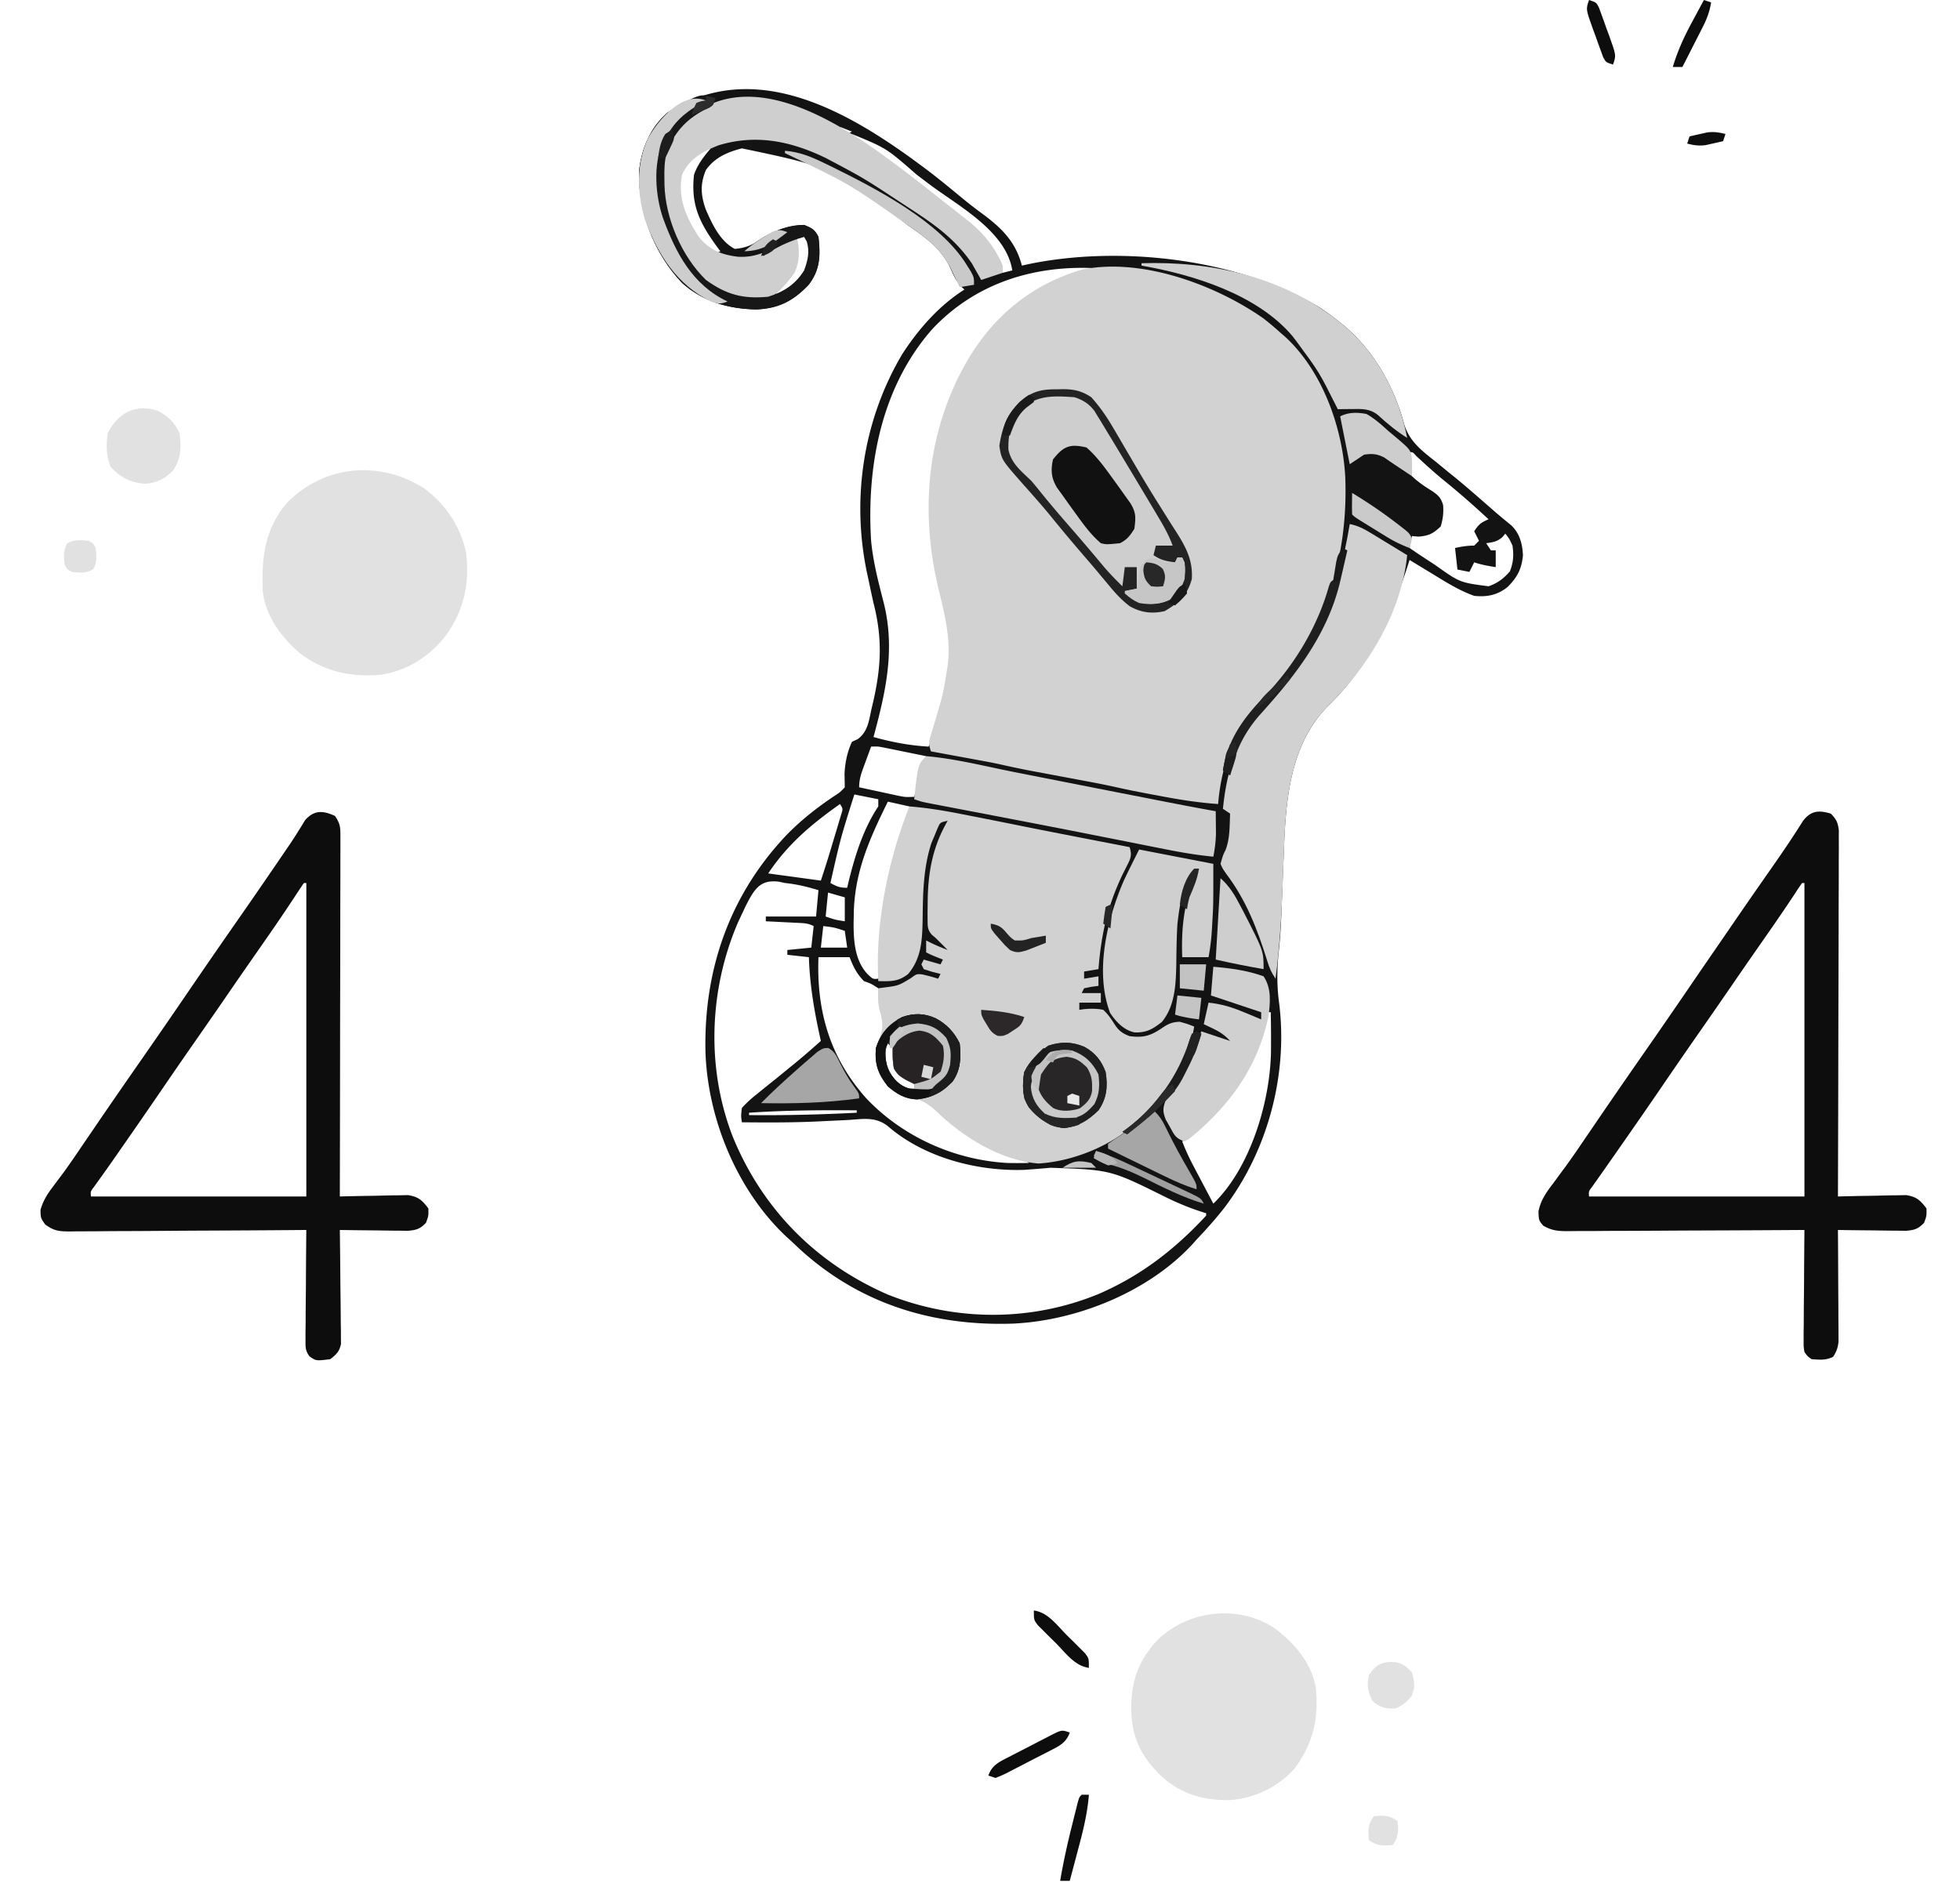 <svg xmlns="http://www.w3.org/2000/svg" width="819" height="787"><path fill="#131313" d="M390 73c3.468 2.73 6.892 5.51 10.29 8.326 3.075 2.548 6.16 5.041 9.386 7.397C418.047 94.837 424.348 100.659 427 111l1.766-.402c38.696-8.336 89.129-2.635 123.093 18.152A109 109 0 0 1 559 134l2.512 1.98c12.602 10.596 21.003 25.526 25.238 41.333 2.294 7.28 7.413 11.082 13.25 15.687q2.625 2.155 5.25 4.313l2.719 2.195c5.51 4.53 10.866 9.238 16.232 13.936a238 238 0 0 0 3.74 3.166l1.891 1.574 1.702 1.396c3.533 3.423 4.614 7.724 4.841 12.482-.548 5.755-2.384 9.225-6.437 13.25-4.188 3.365-8.635 4.264-13.938 3.688-6.273-2.218-11.78-5.73-17.437-9.187l-2.795-1.694A2251 2251 0 0 1 589 234l-.576 1.81c-7.31 22.69-16.392 42.8-33.807 59.506-15.514 16.152-17.316 38.447-18.117 59.688l-.123 3.042q-.256 6.361-.502 12.723-.185 4.68-.375 9.36l-.107 2.854a229 229 0 0 1-1.179 15.848c-.664 6.725-.635 13.72.286 20.419 3.752 29.906-4.77 61.642-22.988 85.598-3.613 4.597-7.476 8.923-11.512 13.152l-1.777 2.004c-18.315 19.837-48.135 31.862-74.795 33.117-33.882 1.176-64.835-8.45-89.963-31.793L331 519l-2.496-2.266c-20.527-19.342-32.732-49.059-33.719-77.007-.784-34.385 10.006-65.573 33.838-90.744 5.998-6.158 12.462-11.25 19.576-16.057 2.789-1.793 2.789-1.793 4.801-3.926q-.05-2.786-.11-5.57c.208-4.604 1.136-9.26 3.11-13.43l2.41-1.129c4.34-3.135 4.693-7.955 5.84-12.996l.771-3.273c3.24-14.39 3.686-26.196-.021-40.602-.74-3.285-1.433-6.58-2.125-9.875l-.516-2.378C355.68 208.48 360.689 175.535 377 148c6.813-10.507 15.366-20.274 26-27l-1.352-1.2c-2.463-2.69-3.67-5.836-5.171-9.132-3.63-6.56-8.507-10.494-14.54-14.73l-2.379-1.69C347.608 69.886 347.608 69.886 310 62c-6.036 1.572-11.3 3.798-15 9-2.482 5.791-2.187 10.572-.117 16.441C297.575 93.607 300.826 100.76 307 104c4.764-.346 7.734-1.843 11.688-4.437C324.276 96.192 329.396 94.022 336 94c3.218 1.287 4.465 1.93 6 5 .876 7.732.733 13.8-4.16 20.063-6.397 6.736-12.574 9.91-21.965 10.25-11.583-.27-22.004-3.223-30.766-10.989C273.306 105.91 266.821 88.986 267 72c.853-9.499 4.649-18.699 12-25 38.456-24.635 80.052 2.377 111 26m-39-20 3 3 2-1zm5 3c3.3 3.6 7.08 6.196 11.125 8.875 8.51 5.749 16.601 11.96 24.635 18.352a688 688 0 0 0 6.724 5.238c9.53 7.43 16.129 14.08 20.516 25.535l4-1c-2.586-16.133-21.768-26.485-33.938-35.466a540 540 0 0 1-6.18-4.679C370.412 61.937 370.412 61.937 356 56m-67 10c-4.627 5.252-5.536 8.556-5.469 15.496 1.261 9.427 6.49 17.706 13.965 23.465L299 106l2-1-1.39-1.871C292.341 93.098 288.608 85.689 290 73c1.559-4.364 4.003-7.486 7-11-3.363 0-5.361 2.047-8 4m45 32c-1.81 1.81-1.216 4.745-1.312 7.188-.38 5.418-1.022 8.623-4.688 12.812l-2.25 2.875L324 123c5.396-1.053 8.138-3.597 11.512-7.71 2.328-3.582 3.326-7.031 3.488-11.29-.495-2.96-.495-2.96-2-5zm55.58 39.513C368.25 161.708 362.07 194.712 364 226c.822 8.638 2.961 16.931 5.125 25.313 5.082 19.746 1.092 37.431-4.125 56.687 7.672 2.129 15.046 3.546 23 4 2.578-5.549 4.189-11.061 5.625-17l.656-2.617c4.008-16.28 2.934-29.644-.993-45.753-8.103-33.34-5.083-67.641 12.77-97.394 10.949-17.7 26.363-30.386 46.692-35.548L456 113v-1c-25.236-.901-48.914 6.863-66.42 25.513M589 189c-.316 3.587-.18 6.579 1 10 2.64 2.488 5.344 4.318 8.434 6.21 2.648 1.847 3.603 2.756 4.566 5.79.266 3.153-.052 5.98-1 9-3.177 3.03-5.003 3.926-9.375 4.25L590 224l-1 5c2.968 2.05 5.977 4.032 9 6l1.753 1.151C610.02 243.445 610.02 243.445 622 245c3.74-1.284 6.341-3.235 8.938-6.25 1.421-3.68 1.675-6.854 1.062-10.75-1.35-2.925-1.35-2.925-3-5l-1.187 1.438c-2.221 1.914-3.947 2.175-6.813 2.562l2 3h2v7c-3.123-.486-5.996-.999-9-2l-2 4-5-1-1-9c2.763-.597 5.16-1 8-1l2-2-2-4c2.007-3.01 2.839-3.63 6-5-6.268-5.808-12.621-11.387-19.277-16.75-3.723-3.076-7.276-6.323-10.825-9.598-1.604-1.761-1.604-1.761-2.898-1.652m30 33 4 1Zm-8 11 1 2Zm-247 79q-1.259 3.404-2.5 6.813l-.723 1.947C359.73 323.65 359 325.9 359 329c3.082.673 6.166 1.337 9.25 2l2.645.578 2.558.547 2.349.508c2.484.477 2.484.477 6.198.367l5-17q-4.905-1.005-9.812-2l-2.815-.578-2.705-.547-2.491-.508c-2.302-.45-2.302-.45-5.177-.367m-7 20c-5.772 18.3-5.772 18.3-10 37 2.647 1.46 3.894 2 7 2l.629-2.719c2.676-10.839 6.126-21.914 12.371-31.281v-3zm14 3c-7.753 15.687-14.155 29.929-14.25 47.688l-.062 2.857c-.042 7.475.462 15.89 5.875 21.58 2.189 2.078 2.189 2.078 4.437 1.875l.12-1.762c1.619-22.855 5.746-44.113 12.3-66.065.666-2.12.666-2.12.58-4.173zm-20 1c-11.95 8.458-21.834 16.75-30 29l22 3c2.018-6.053 3.875-12.133 5.688-18.25l1.01-3.336.939-3.18.866-2.899c.753-2.344.753-2.344-.503-4.335m-39.187 42.176A322 322 0 0 0 310 382l-1.687 3.605c-12.058 28.124-13.232 60.893-2.09 89.5 12.38 30.176 34.793 52.84 64.777 65.895 28.313 11.277 59.953 11.364 88.191-.309 17.72-7.707 31.697-18.57 44.809-32.691v-1l-1.686-.523c-5.353-1.714-10.33-3.784-15.365-6.27C464.047 488.843 464.047 488.843 439 488a405 405 0 0 1-7.625.625l-3.613.262c-19.703.593-41.734-5.209-56.824-18.324-5.001-3.861-9.887-3.01-15.938-2.563-3.437.184-6.875.34-10.312.5l-2.808.14c-10.625.506-21.246.456-31.88.36-.395-2.637-.395-2.637 0-6 2.072-2.24 3.936-3.96 6.313-5.812l1.924-1.572A597 597 0 0 1 324 451c1.964-1.597 3.919-3.206 5.875-4.812l2.637-2.141c3.568-2.935 7.033-5.98 10.488-9.047l-.84-3.848c-2.215-10.424-3.837-20.489-4.16-31.152l-9-1v-2l10-1 1-9c-2.236-1.118-3.649-1.194-6.133-1.316l-2.441-.127-2.551-.12-2.574-.13q-3.15-.159-6.301-.307v-2h21l1-11c-4.675-1.431-9.115-2.503-14-3l-2.383-.516c-7.938-1.116-10.407 3.12-13.805 9.692M346 373l-1 10c3.94 1.366 3.94 1.366 8 2v-10zm-2 14-1 9h11l-1-7c-4.426-1.445-4.426-1.445-9-2m-2 13c-.865 22.584 4.849 42.089 20 59 15.176 16.067 36.932 25.794 59 27 3.006.064 5.993.048 9 0-2.637-1.758-5.042-2.844-7.987-3.952-13.77-5.192-25.58-12.616-36.013-23.048-1.39-.296-2.788-.562-4.187-.812-5.044-1.113-8.986-2.576-12.067-6.981-2.486-4.479-3.381-8.033-2.746-13.207a343 343 0 0 1 1.688-3.937c1.702-4.68 1.185-8.638.375-13.438l-.316-2.129c-.396-2.31-.396-2.31-1.747-5.496-2.904-1.897-2.904-1.897-6-3-3.14-3.314-4.255-5.638-6-10zm188 23-.516 1.614C522.34 446.692 512.92 463.047 494 477c1.338 3.487 2.859 6.78 4.602 10.082l1.484 2.822 1.539 2.909 1.563 2.966Q505.09 499.391 507 503c15.362-14.835 23.452-41.777 24.077-62.564.084-5.814.028-11.623-.077-17.436zm-159 13c-1.776 3.553-.996 7.254 0 11 2.265 3.89 4.555 6.529 8.875 7.938L382 455v-2l-3.375-1.687c-2.524-1.454-3.522-2.142-5.062-4.688-.629-2.93-.563-5.636-.563-8.625zm-58 29v1c15.032.144 29.988-.218 45-1v-1c-15.038-.114-29.992-.013-45 1"/><path fill="#d2d2d2" d="M527.867 133.004A127 127 0 0 1 535 139l2.105 1.824c15.468 14.27 23.9 37.831 25.02 58.49C563.377 231.59 554.473 262.365 533 287a194 194 0 0 1-5.281 5.207C515.877 304.56 510.4 319.184 509 336c-8.335-.575-16.425-1.868-24.625-3.437l-3.523-.659c-4.754-.895-9.492-1.816-14.21-2.879-4.417-.99-8.849-1.854-13.298-2.681l-2.386-.448q-3.728-.7-7.458-1.396-4.923-.92-9.844-1.844l-2.226-.413a377 377 0 0 1-13.308-2.776c-2.958-.651-5.929-1.21-8.907-1.756l-3.604-.664-3.673-.672-3.78-.695q-4.578-.843-9.158-1.68c-1.125-3.374-.873-4.178.145-7.465l.8-2.656.868-2.817C394.17 289.694 394.17 289.694 396 278l.32-3.14c.508-9.85-1.713-18.715-4.031-28.231-8.12-33.385-5.028-67.561 12.753-97.377 11.092-18.056 26.54-30.477 46.958-36.565 24.757-5.15 55.654 6.19 75.867 20.317"/><path fill="#d1d1d1" d="M380 337c7.576.594 14.927 1.83 22.375 3.313l3.487.682a4186 4186 0 0 1 21.771 4.335c14.773 2.97 29.574 5.802 44.367 8.67 1.268 3.804.16 5.233-1.554 8.697l-1.134 2.24c-6.48 13.397-9.137 25.287-10.312 40.063l-6 1v3l6-1v4l-2.937.375L453 413l-1 2h8v4h-9v3l1.977-.281c2.85-.236 5.211-.28 8.023.281 2.001 1.838 3.26 3.731 4.715 6.02 1.751 2.698 3.282 3.836 6.285 4.98 6.21.815 9.103-.321 14.191-3.812 2.319-1.523 4.031-2.115 6.809-2.188 3.313.938 3.313.938 6 2-2.325 14.984-11.013 27.837-22 38l-1.59 1.605c-10.523 10.078-26.948 16.752-41.473 17.618-15.347-1.164-31.085-10.75-41.949-21.149-4.223-4.007-7.135-5.693-12.883-6.633-4.787-1.003-7.556-3.714-10.418-7.503-2.609-4.543-3.023-7.736-2.687-12.938q.766-2.205 1.625-4.375c1.59-4.347 1.18-7.092-.074-11.473-.799-3.12-.687-5.947-.551-9.152l2.23-.297c6.192-.8 6.192-.8 11.395-3.953C383 407 383 407 385.293 407.188A75 75 0 0 1 392 409l1-2-3.437-.875L386 405l-1-2 1-2 7 2 1-2-2.375-.937C389 399 389 399 387 398v-5l1.688.875c2.397 1.166 4.828 2.159 7.312 3.125l-2.312-2.312L391 392l-1.643-1.38c-1.802-2.152-1.744-3.45-1.755-6.233l-.02-2.763.043-2.937.029-3.002c.243-11.94 2.26-22.244 8.346-32.685-3.165.682-3.165.682-4.316 3.336l-1.247 3.039-1.253 2.96c-3.448 10.673-3.538 21.334-3.663 32.458-.185 8.313-.546 15.637-6.021 22.207-4.112 3.29-7.385 3.097-12.5 3-1.298-24.193 4.084-50.537 13-73m-9 99c-1.776 3.553-.996 7.254 0 11 2.265 3.89 4.555 6.529 8.875 7.938L382 455v-2l-3.375-1.687c-2.524-1.454-3.522-2.142-5.062-4.688-.629-2.93-.563-5.636-.563-8.625z"/><path fill="#0d0d0d" d="M765 340c2.311 2.302 2.958 3.668 3.37 6.929l-.01 3.474.013 3.995-.032 4.376v4.613c.002 4.173-.016 8.346-.037 12.52-.019 4.361-.02 8.723-.024 13.084-.01 8.26-.034 16.518-.064 24.777-.033 9.402-.05 18.805-.065 28.207-.031 19.342-.084 38.684-.151 58.025l2.858-.08a972 972 0 0 1 10.54-.195q2.276-.038 4.553-.102c2.187-.061 4.373-.09 6.56-.111l3.984-.08c4.378.71 5.844 2.085 8.505 5.568.063 3.125.063 3.125-1 6-2.457 2.544-3.83 2.983-7.392 3.34-1.32-.015-2.639-.03-3.999-.047l-2.135-.013a702 702 0 0 1-6.724-.092q-2.285-.024-4.57-.042-5.59-.051-11.18-.146l.013 1.833q.066 9.441.097 18.882.016 3.525.04 7.048c.025 3.376.036 6.752.045 10.128l.032 3.185v2.972l.014 2.61c-.264 2.57-.863 4.168-2.241 6.342-3.05 1.525-5.642 1.236-9 1-1.701-1.202-1.701-1.202-3-3-.36-2.297-.36-2.297-.34-5.022v-3.094l.047-3.333.013-3.418c.017-3.607.054-7.213.092-10.82q.024-3.666.042-7.33.05-8.992.146-17.983l-3.99.027q-18.607.12-37.213.18-9.565.03-19.132.095-9.23.063-18.46.078-3.522.01-7.046.043c-3.287.029-6.573.033-9.86.031l-2.95.044c-4.258-.026-6.728-.143-10.484-2.291C643 510 643 510 642.86 506.238c.958-4.823 3.446-8.207 6.391-12.05q1.65-2.241 3.293-4.485l1.728-2.334c2.856-3.914 5.57-7.923 8.292-11.932l4.904-7.19a3650 3650 0 0 1 20.408-29.56 3599 3599 0 0 0 19.634-28.505c3.71-5.43 7.442-10.844 11.17-16.261a4996 4996 0 0 0 3.887-5.663c4.115-6 8.243-11.99 12.403-17.957l2.1-3.013 4.212-6.033c4.185-6 8.264-12.039 12.14-18.243 3.34-4.257 6.52-4.52 11.579-3.012m-12 29a133 133 0 0 0-3.062 4.563c-4.148 6.302-8.433 12.5-12.75 18.687-4.583 6.57-9.16 13.142-13.688 19.75a3041 3041 0 0 1-13.375 19.313A2583 2583 0 0 0 695.5 452.5a2696 2696 0 0 1-14.75 21.375l-2.055 2.954c-2.893 4.157-5.79 8.31-8.71 12.448l-1.3 1.85q-1.636 2.324-3.279 4.643c-1.584 2.073-1.584 2.073-1.406 4.23h90V369zM140 341c2.374 3.56 2.247 5.06 2.24 9.283l.009 3.99-.022 4.388v4.612c.002 4.177-.01 8.355-.024 12.532-.013 4.364-.014 8.729-.016 13.093-.006 8.266-.023 16.532-.043 24.798-.022 9.41-.033 18.82-.043 28.23Q142.069 470.961 142 500l2.858-.08a972 972 0 0 1 10.54-.195q2.276-.038 4.553-.102c2.187-.061 4.373-.09 6.56-.111l3.984-.08c4.378.71 5.844 2.085 8.505 5.568.063 3.125.063 3.125-1 6-2.457 2.544-3.83 2.983-7.392 3.34-1.32-.015-2.639-.03-3.999-.047l-2.135-.013a702 702 0 0 1-6.724-.092q-2.285-.024-4.57-.042-5.59-.051-11.18-.146l.027 1.871c.088 6.424.149 12.847.193 19.272q.03 3.596.082 7.193c.048 3.445.071 6.89.089 10.336l.062 3.252.001 3.032.027 2.665c-.648 3.203-1.934 4.392-4.481 6.379-5.976.734-5.976.734-8.694-1.213-1.742-2.384-1.668-3.87-1.647-6.81l.001-3.093.047-3.333.013-3.418c.017-3.607.054-7.213.093-10.82q.022-3.666.04-7.33.052-8.992.147-17.983l-3.99.034q-18.607.152-37.213.225c-6.377.026-12.754.062-19.132.118q-9.23.08-18.46.097-3.522.015-7.046.055c-3.287.036-6.573.04-9.86.039l-2.95.054c-4.603-.035-6.692-.136-10.488-2.944C17 509 17 509 16.921 505.578c1.212-4.019 2.784-6.495 5.329-9.828q1.373-1.838 2.738-3.68l1.48-1.98c2.752-3.755 5.354-7.613 7.97-11.465l3.351-4.914 1.646-2.415c6.756-9.91 13.584-19.768 20.44-29.608a3615 3615 0 0 0 19.656-28.537 3705 3705 0 0 1 20.219-29.276 2818 2818 0 0 0 18.202-26.43l1.743-2.562 1.681-2.456q1.649-2.465 3.209-4.987l1.532-2.448 1.324-2.184c3.798-4.405 7.58-4.132 12.559-1.808m-13 28c-1.394 2-2.735 4.018-4.062 6.063-4.517 6.868-9.17 13.634-13.876 20.375-4.54 6.507-9.077 13.016-13.562 19.562a3039 3039 0 0 1-13.375 19.313A2584 2584 0 0 0 67.5 455.5c-6.202 9.092-12.482 18.13-18.773 27.16l-1.859 2.673a619 619 0 0 1-3.9 5.502l-1.945 2.724-1.76 2.443c-1.441 1.886-1.441 1.886-1.263 3.998h90V369z"/><path fill="#e1e1e1" d="M176.75 203.75c9.11 6.508 15.657 16.02 17.969 27.066C196.4 243.88 193.83 255.363 186 266c-6.837 8.536-16.037 14.397-27 16-12.558 1.04-23.679-1.362-33.785-9.094-7.504-6.458-14.36-15.575-15.408-25.784-.536-14.064.685-25.939 10.19-37.126 15.678-15.618 38.107-17.677 56.753-6.246M532 680c8.433 6.103 15.701 14.317 17.754 24.813 1.457 12.948-.949 23.65-8.754 34.187-6.877 7.752-16.403 12.327-26.691 13.238-11.214.29-21.023-2.471-29.309-10.238-8.396-8.31-12.208-16.259-12.312-28.062-.012-11.65 3.167-20.41 11.312-28.938 12.917-12.031 32.828-14.466 48-5"/><path fill="#d1d1d1" d="M564 219c3.37.653 5.843 1.943 8.766 3.723l2.695 1.63 2.789 1.71 2.836 1.72q3.46 2.102 6.914 4.217c-2.357 23.81-16.372 46.997-33.383 63.316-15.433 16.067-17.335 38.258-18.082 59.407l-.236 6.072q-.179 4.685-.349 9.37c-.475 13.03-1.278 25.901-2.95 38.835-1.768-2.652-2.547-4.383-3.445-7.36-4.147-13.317-8.761-25.377-17.242-36.577-1.454-2.106-1.454-2.106-2.313-4.063 1.063-3.75 1.063-3.75 2.055-5.672C514 350.536 513.774 345.118 514 340l-3-2c1.795-17.945 6.525-30.88 19-44 19.644-22.115 29.249-45.917 34-75"/><path fill="#cecece" d="m441.875 162.688 2.105-.05c4.792-.004 8.025.719 12.02 3.362 3.556 3.968 6.348 7.988 9.047 12.602l1.118 1.897q1.798 3.06 3.585 6.126a5268 5268 0 0 0 6.366 10.847 572 572 0 0 0 8.876 14.512l2.364 3.78a423 423 0 0 0 3.388 5.34c4.382 6.782 7.82 12.611 7.256 20.896-1.904 6.832-5.363 9.837-11.312 13.375-5.286 1.23-9.9.634-14.622-2.031-3.422-2.616-5.974-5.405-8.691-8.719l-3.152-3.762-1.613-1.939c-2.067-2.47-4.17-4.91-6.275-7.348a682 682 0 0 1-13.91-16.654 302 302 0 0 0-5.695-6.656l-1.742-1.983a619 619 0 0 0-3.384-3.806c-9.127-10.35-9.127-10.35-10.014-16.165 1.298-8.636 3.771-14.506 10.629-20.085 4.531-3.12 8.19-3.565 13.656-3.54"/><path fill="#cfcfcf" d="M366.188 62.813c8.734 6.236 17.244 12.77 25.636 19.458a933 933 0 0 0 6.645 5.217q2.142 1.692 4.281 3.387l1.95 1.512c6.272 5.027 11.179 11.157 14.3 18.613v3l-9 3-1.031-1.871-1.469-2.567-1.406-2.496c-6.987-10.232-15.735-16.36-25.969-23.004l-4.489-2.945C360.737 74.329 360.737 74.329 345 66l-2.266-1.064c-13.844-6.285-27.73-8.74-42.546-4.186C293.499 63.418 288.133 66.252 285 73c-1.887 9.903 1.744 17.874 7 26 4.5 5.439 9.312 7.422 16.313 8.285 8.239.502 13.829-2.954 20.687-7.097C331 99 331 99 333 99c1.109 5.322 1.297 9.923-1 15-3.014 4.226-6.527 8.302-11 11-8.755 1.424-15.646-.25-23-5l-2.687-1.687c-11.448-11.448-18.517-27.288-18.75-43.375.075-10.13 2.537-16.688 9.527-24.153 24.153-22.572 57.899-3.513 80.098 12.028M387 316c12.207 1.035 24.44 4.184 36.438 6.563l6.746 1.33q6.945 1.368 13.89 2.74c9.813 1.938 19.629 3.862 29.445 5.783l8.744 1.715c8.57 1.68 17.137 3.354 25.737 4.869q.04 3.063.063 6.125l.035 3.445c-.093 3.243-.484 6.25-1.098 9.43-6.809-.658-13.421-1.77-20.125-3.117l-3.263-.646q-5.307-1.051-10.612-2.112-7.537-1.494-15.074-2.984l-3.921-.777a5325 5325 0 0 0-28.275-5.505l-1.994-.383q-8.67-1.667-17.343-3.327-5.3-1.013-10.6-2.032c-1.054-.2-2.107-.4-3.193-.608l-2.916-.56-2.536-.485C385 335 385 335 382 334c1.585-14.585 1.585-14.585 5-18M476 355l31 6c0 17.412 0 17.412-.437 24.563l-.12 2.244c-.238 4.126-.678 8.123-1.443 12.193h-11c-.462-13.473.9-24.739 7-37-7.027 6.057-7.902 14.246-9 23-.35 5.67-.411 11.343-.479 17.021-.197 8.45-.495 17.272-6.021 24.041-3.9 3.022-6.309 4.503-11.367 4.391-4.526-.961-7.77-4.403-10.266-8.156-6.538-17.318-1.235-39.077 5.692-55.223 2.062-4.399 4.268-8.729 6.441-13.074"/><path fill="#d0d0d0" d="M477 110c28.979-.925 58.882 5.608 82 24l2.512 1.98C575.636 147.855 584.488 165.038 588 183c-4.468-2.793-8.292-5.941-12.168-9.512-3.475-2.822-6.723-2.597-11.02-2.55l-3.292.027L559 171l-.807-1.601C551.206 155.488 551.206 155.488 542 143l-1.863-2.457C525.454 123.069 498.583 114.752 477 111zM507 404c7.103.592 14.274 1.545 21 4 3.403 5.104 2.79 11.06 2 17-4.518 21.116-16.381 37.33-32.906 50.77L495 477c-3.884-1.295-4.305-2.72-6.25-6.25l-1.64-2.89c-1.276-3.289-1.277-4.57-.11-7.86 1.348-2.262 1.348-2.262 3.063-4.687 5.03-7.6 8.393-15.946 11.937-24.313l12 4c-2.185-2.406-4.26-3.795-7.187-5.187L503 428l2-9c5.437.559 9.918 1.94 14.938 4.063l2.072.853q2.499 1.034 4.99 2.084v-3l-3.75-1.25L506 416z"/><path fill="#171717" d="M299 41c-1 3-1 3-2.785 4.07l-2.277 1.055c-7.428 3.945-12.601 9.769-15.371 17.705-.963 3.685-1.013 7.255-.942 11.045l.033 2.405c.38 13.997 7.196 29.876 17.342 39.72 8.495 6.122 15.529 8.048 26 7 6.497-2.029 11.43-5.198 15-11 1.565-4.272 2.39-7.637 1.125-12.062L336 99c-6.343 1.806-11.57 4.256-17 8l-1-2h-7c7.247-6.312 15.222-10.69 25-11 3.218 1.287 4.465 1.93 6 5 .876 7.732.733 13.8-4.16 20.063-6.397 6.736-12.574 9.91-21.965 10.25-11.583-.27-22.004-3.223-30.766-10.989C273.306 105.91 266.821 88.986 267 72c.849-9.452 4.629-18.765 12-25 13.56-8.07 13.56-8.07 20-6"/><path fill="#292627" d="M453.188 437.5c4.443 2.507 7.044 5.721 8.812 10.5.95 5.924.497 10.988-3 16-4.536 4.34-8.11 6.618-14.312 7.438-6.16-.731-10.687-3.873-14.688-8.563-2.979-4.614-2.856-9.59-2-14.875 2.355-4.892 5.717-7.81 10-11 5.31-1.77 10.074-1.698 15.188.5"/><path fill="#232323" d="m441.875 162.688 2.105-.05c4.792-.004 8.025.719 12.02 3.362 3.556 3.968 6.348 7.988 9.047 12.602l1.118 1.897q1.798 3.06 3.585 6.126a5268 5268 0 0 0 6.366 10.847 572 572 0 0 0 8.876 14.512l2.364 3.78a423 423 0 0 0 3.388 5.34c4.382 6.782 7.82 12.611 7.256 20.896-1.904 6.832-5.363 9.837-11.312 13.375-5.286 1.23-9.9.634-14.622-2.031-3.422-2.616-5.974-5.405-8.691-8.719l-3.152-3.762-1.613-1.939c-2.067-2.47-4.17-4.91-6.275-7.348a682 682 0 0 1-13.91-16.654 302 302 0 0 0-5.695-6.656l-1.742-1.983a619 619 0 0 0-3.384-3.806c-9.127-10.35-9.127-10.35-10.014-16.165 1.298-8.636 3.771-14.506 10.629-20.085 4.531-3.12 8.19-3.565 13.656-3.54m-15.687 9.25c-3.845 5.381-4.934 9.257-4.82 15.91 1.178 5.87 5.477 9.118 9.632 13.152a226 226 0 0 1 4.25 5.188c4.156 5.132 8.455 10.124 12.794 15.101 4.571 5.249 9.059 10.563 13.519 15.906 2.38 2.74 4.84 5.273 7.437 7.805l1-8h5v9l-5 1c3.658 3.78 5.474 5.16 10.75 5.313 4.87-.064 7.586-.917 11.25-4.313 2.929-4.393 3.402-7.77 3-13l-1-2h-2l-1 2c-3.735-.498-5.812-.875-9-3l1-4h7c-1.527-4.193-3.61-7.936-5.895-11.75l-1.163-1.96a2347 2347 0 0 0-3.755-6.29q-1.29-2.165-2.584-4.329-3.201-5.354-6.417-10.7a4873 4873 0 0 1-3.289-5.477 1648 1648 0 0 0-5.334-8.806l-1.553-2.58-1.444-2.346-1.22-2.002c-2.34-3.06-4.711-4.548-8.346-5.76-8.762-.616-16.638-1.09-22.812 5.938"/><path fill="#272324" d="M391.125 425.625c4.52 2.458 7.557 5.739 9.875 10.375.557 5.957.522 10.952-3 16-4.759 4.552-8.303 6.69-14.812 7.438-4.953-.14-8.475-2.277-12.188-5.438-4.128-5.292-5.55-9.288-5-16 1.951-6.194 5.323-9.931 11-13 5.054-1.685 9.285-1.58 14.125.625M371 436c-1.776 3.553-.996 7.254 0 11 2.265 3.89 4.555 6.529 8.875 7.938L382 455v-2l-3.375-1.687c-2.524-1.454-3.522-2.142-5.062-4.688-.629-2.93-.563-5.636-.563-8.625z"/><path fill="#111" d="M454 187c4.177 3.663 7.339 7.953 10.563 12.438l1.42 1.947A602 602 0 0 1 470 207l2.309 3.219c2.498 4.108 2.293 6.04 1.691 10.781-1.794 2.81-3.019 4.51-6 6-5.684.56-5.684.56-8 0-4.216-3.595-7.348-7.966-10.562-12.437l-1.42-1.948A624 624 0 0 1 444 207l-2.305-3.187c-2.418-4.013-2.692-7.264-1.695-11.813 4.415-5.577 7.104-6.636 14-5"/><path fill="#e1e1e1" d="M65.938 171.684c4.327 2.247 6.98 4.818 9.062 9.316.895 5.582.607 10.755-2.613 15.523-3.248 3.459-6.953 5.312-11.696 5.633-6.195-.418-10.354-2.585-14.566-7.219-1.77-4.622-1.777-9.056-1.125-13.937 4.118-8.235 11.824-12.532 20.938-9.316"/><path fill="#cdcdcd" d="m295 42-2.195 1.215C285.963 47.238 281.646 50.93 278 58l-1.023 1.79C272.78 68.525 273.93 82.046 277 91c5.342 14.736 12.38 28.105 27 35-2.73 1.079-3.9 1.033-6.734.102-14.273-6.989-22.282-19.441-27.704-34.102-3.411-11.373-3.8-23.274 1.188-34.187C274.994 50.17 285.106 38.023 295 42"/><path fill="#a6a6a6" d="M346.137 437.938c2.699 1.539 3.44 3.419 4.8 6.187 1.794 3.509 3.58 6.778 5.938 9.938C359 457 359 457 359 459c-13.71 1.917-27.167 2.24-41 2 4.826-4.878 9.846-9.472 15-14l2.953-2.617 2.922-2.508 2.68-2.32C344 438 344 438 346.137 437.937M482 464c2.744 2.415 4.073 4.897 5.625 8.188 2.91 6.003 6.13 11.785 9.479 17.555C500 494.79 500 494.79 500 497c-4.665-1.438-8.995-3.33-13.367-5.477l-2.06-1q-3.226-1.57-6.448-3.148l-4.398-2.14Q468.36 482.621 463 480v-2c1.807-1.317 3.673-2.554 5.563-3.75 4.834-3.135 9.178-6.378 13.437-10.25"/><path fill="#cecece" d="M510 367c3.899 3.421 6.068 7.282 8.438 11.813l1.187 2.252C528 397.408 528 397.408 528 405c-6.708-1.179-13.362-2.476-20-4z"/><path fill="#cdcdcd" d="M571 173c3.393 1.909 6.128 4.389 9 7l2.531 2.105c6.957 5.867 6.957 5.867 7.469 9.895.039 2.333.045 4.667 0 7l-1.793-1.207a890 890 0 0 0-4.894-3.258 262 262 0 0 1-5-3.41c-3.066-1.491-4.937-1.607-8.313-1.125l-6 4-4-20c3.576-1.788 7.111-1.73 11-1"/><path fill="#111" d="M391.125 425.625c4.52 2.458 7.557 5.739 9.875 10.375.557 5.957.522 10.952-3 16-4.759 4.552-8.303 6.69-14.812 7.438-4.953-.14-8.475-2.277-12.188-5.438-4.128-5.292-5.55-9.288-5-16 1.951-6.194 5.323-9.931 11-13 5.054-1.685 9.285-1.58 14.125.625M374 431c-1.826 2.514-1.826 2.514-3 5l-1 2c-.241 5.144.543 9.007 3.875 13 2.565 2.784 4.563 3.812 8.395 4.273 6.026.249 6.026.249 11.23-2.46 3.932-4.424 4.979-7.831 4.82-13.82-.682-4.247-3.25-7.053-6.382-9.805-6.438-3.946-12.345-2.891-17.938 1.812"/><path fill="#c9c9c9" d="M328 63c6.256.499 11.137 2.585 16.75 5.313l2.784 1.344c18.518 9.15 45.295 22.97 56.404 41.03l1.777 2.825C407 116 407 116 407 119l-6 1-1.137-2.414-1.55-3.211-1.512-3.164c-3.823-6.817-8.565-10.85-14.863-15.273l-2.38-1.69C355.026 76.91 355.026 76.91 328 64z"/><path fill="#1f1f1f" d="M453.188 437.5c4.443 2.507 7.044 5.721 8.812 10.5.95 5.924.497 10.988-3 16-4.536 4.34-8.11 6.618-14.312 7.438-6.16-.731-10.687-3.873-14.688-8.563-2.979-4.614-2.856-9.59-2-14.875 2.355-4.892 5.717-7.81 10-11 5.31-1.77 10.074-1.698 15.188.5m-20.563 8.25c-2.005 4.01-2.336 6.86-1.625 11.25 1.306 3.774 2.635 5.662 5.563 8.375 4.608 2.179 8.423 2.305 13.437 1.625 4.598-1.8 6.809-4.617 9-9 .846-4.766.487-8.062-1.75-12.375-3.78-4.41-6.684-6.383-12.562-6.937-5.662.48-8.42 2.844-12.063 7.062"/><path fill="#c6c6c6" d="M487 235h4l1-2h2c1.536 3.072 1.227 5.602 1 9-1.318 3.733-2.658 5.683-5.562 8.375-4.596 2.173-8.436 2.459-13.438 1.625-2.463-1.086-3.937-2.208-6-4v-1l5-1 .262-2.082c1.144-7.34 1.144-7.34 4.05-10.168 3.373-.941 4.596-.256 7.688 1.25"/><path fill="#e1e1e1" d="M583.066 694.586c3.248.695 4.805 1.897 6.934 4.414 1.123 3.862 1.406 6.007-.125 9.75-2.181 2.617-3.71 3.955-6.875 5.25-4.18 0-6.228-.346-9.437-3.062-2.023-3.802-2.523-6.723-1.563-10.938 3.036-4.554 5.784-5.794 11.066-5.414"/><path fill="#1f1f1f" d="m558 242 2 1c-4.637 19.66-15.992 35.784-29.105 50.71l-1.433 1.633a486 486 0 0 1-3.045 3.418C519.964 306.054 515.842 314.424 514 324l-3-2c2.008-13.166 8.735-22.13 17.732-31.417 12.097-12.553 21.779-28.62 26.514-45.458C556 243 556 243 558 242"/><path fill="#c6c6c6" d="M448 439c5.337 1.988 8.453 4.907 11 10 .57 4.675.438 8.123-1.687 12.375-3.012 3.419-5.025 5.315-9.645 5.941-4.338.202-7.135-.064-11.106-1.941-3.929-3.642-5.684-7.045-6-12.375.188-4.265 1.628-6.746 4.438-10 4.372-3.692 7.304-4.712 13-4m-12 7c-2.685 4.027-2.682 7.268-2 12 2.07 3.475 4.116 5.744 8 7 3.99.52 5.695.17 9.25-1.812 2.74-2.18 4.514-3.724 5.086-7.274.07-4.067.036-6.31-2.149-9.851-2.875-2.711-4.521-3.988-8.5-4.438-4.337.441-6.334 1.646-9.687 4.375"/><path fill="#cacaca" d="M565 206c6.281 3.801 12.3 7.85 18.125 12.313l1.721 1.31c4.028 3.125 4.028 3.125 5.154 5.377-.437 2.125-.437 2.125-1 4-3.345-1.262-6.347-2.694-9.39-4.566l-2.4-1.471-2.46-1.525-2.508-1.538c-6.091-3.75-6.091-3.75-7.242-4.9a75 75 0 0 1-.062-4.562l.027-2.504z"/><path fill="#c2c2c2" d="M387 427c5.337 1.988 8.453 4.907 11 10 .374 5.607.185 9.168-3 14-2.242 2.434-3.756 3.857-7.102 4.242-1.967.007-3.935-.109-5.898-.242v-2l1.863-.48c5.118-1.452 5.118-1.452 9.2-4.707 1.24-3.72 1.797-6.944.937-10.813-2.918-3.61-5.097-5.784-9.75-6.312-5.208.5-8.815 3.495-12.25 7.312-.375-2.187-.375-2.187 0-5 5.128-4.905 7.928-6.471 15-6"/><path fill="#1d1d1d" d="M391.125 425.625c4.52 2.458 7.557 5.739 9.875 10.375.557 5.957.522 10.952-3 16-2.882 2.97-5.749 5.51-10 6 1.115-2.839 2.044-4.034 4.5-5.937 2.84-2.343 3.614-3.52 4.5-7.063.454-4.762.486-7.01-1.625-11.312-3.592-4.065-6.537-5.527-11.937-6-3.244.294-5.527.9-8.438 2.312v-4c5.577-2.704 10.47-2.93 16.125-.375"/><path fill="#0d0d0d" d="M447 724c-1.47 4.346-4.564 5.752-8.434 7.707l-1.92.999a537 537 0 0 1-4.022 2.06 549 549 0 0 0-6.15 3.185q-1.952 1.005-3.908 2.006l-1.856.972c-1.533.768-3.12 1.429-4.71 2.071l-3-1c1.47-4.346 4.564-5.752 8.434-7.707l1.92-.999a537 537 0 0 1 4.022-2.06 549 549 0 0 0 6.15-3.185q1.952-1.005 3.908-2.006l1.856-.972c4.365-2.186 4.365-2.186 7.71-1.071M452 750h3c-.61 7.955-2.497 15.37-4.562 23.063l-.999 3.779Q448.23 781.423 447 786h-4c1.34-7.972 3.082-15.79 5.063-23.625l.814-3.293.783-3.121.707-2.819C451 751 451 751 452 750"/><path fill="#e1e1e1" d="M37 226c1.938 1.063 1.938 1.063 3 3 .365 3.41.614 5.88-1.062 8.938-3.058 1.676-5.529 1.427-8.938 1.062-1.937-1.062-1.937-1.062-3-3-.365-3.41-.614-5.88 1.063-8.937C31.12 225.386 33.59 225.635 37 226"/><path fill="#0d0d0d" d="M432 673c5.986.847 9.697 6.227 13.75 10.313l2.691 2.63 2.543 2.545 2.335 2.33C455 693 455 693 455 697c-5.986-.847-9.697-6.227-13.75-10.312l-2.691-2.631-2.543-2.545-2.335-2.33C432 677 432 677 432 673"/><path fill="#1c1c1c" d="m500 431 2 1c-1.672 5.957-4.011 11.289-6.875 16.75l-.992 1.932c-2.204 4.11-4.668 7.126-8.133 10.318l-2.187 2.313c-4.037 3.856-8.42 7.249-12.813 10.687l-2-1 1.836-1.293c12.385-9.241 21.54-22.289 26.226-37.055C498 432 498 432 500 431"/><path fill="#e1e1e1" d="M574 759c4.346-.395 6.32-.453 10 2 .395 4.346.453 6.32-2 10-4.346.395-6.32.453-10-2-.395-4.346-.453-6.32 2-10"/><path fill="#252525" d="m432 444 1 3-1 2c-.372 5.575-.225 9.217 3 14 4.306 3.784 9.513 3.691 15 4l1 3c-4.214 1.405-7.852 1.909-12.059.129-4.744-2.735-8.849-5.95-10.941-11.129-.605-3.776-.674-7.23 0-11 2-2.687 2-2.687 4-4"/><path fill="#0d0d0d" d="m712 0 3 1c-.607 3.831-1.748 6.85-3.504 10.3l-1.494 2.96-1.564 3.053-1.577 3.11A2024 2024 0 0 1 703 28h-4c1.996-6.803 4.806-12.845 8.188-19.062l1.404-2.624Q710.287 3.153 712 0"/><path fill="#2c2829" d="M410 422c6.251.43 12.042 1.014 18 3-1.147 3.44-1.845 3.878-4.812 5.75l-2.083 1.36c-2.105.89-2.105.89-4.195.777-2.502-1.162-3.275-2.46-4.66-4.824l-1.297-2.153C410 424 410 424 410 422"/><path fill="#c2c2c2" d="M493 403h11l-1 11-10-1z"/><path fill="#0d0d0d" d="M664 0c3 1 3 1 4.09 3.07l2.066 5.643 1.094 3.1 1.14 3.064c2.978 8.28 2.978 8.28 1.61 12.123-3-1-3-1-4.09-3.07-.327-.89-.652-1.782-.988-2.7l-1.078-2.943-1.094-3.1-1.14-3.064C662.631 3.843 662.631 3.843 664 0"/><path fill="#9f9f9f" d="M458 481c5.189 1.583 9.973 3.749 14.863 6.063l2.523 1.187q2.625 1.239 5.247 2.481c2.685 1.272 5.374 2.532 8.064 3.792l5.104 2.414 2.446 1.143c5.639 2.691 5.639 2.691 6.753 4.92-8.761-2.644-16.68-6.623-24.85-10.705-5.715-2.807-10.932-4.95-17.15-6.295-2.5-1.625-2.5-1.625-4-3z"/><path fill="#c4c4c4" d="m492 416 10 1-1 9c-3.47-.458-6.674-.891-10-2z"/><path fill="#232323" d="M414 386c3.38.565 4.682 1.485 6.813 4.125 1.486 1.658 1.486 1.658 3.187 2.875 3.54.078 3.54.078 7-1l3.438-.562L437 391v3q-2.618 1.048-5.25 2.063l-2.953 1.16c-2.95.82-4.058 1.068-6.797-.223-2.14-1.996-2.14-1.996-4.25-4.437l-2.14-2.434C414 388 414 388 414 386"/><path fill="#cacaca" d="M432 451h1l.688 3.188c1.123 3.984 3.15 6.124 6.312 8.812 3.794 1.897 8.044 1.217 12 0l-2 4c-4.982.354-8.854.542-13.437-1.625-3.586-3.323-5.377-6.283-5.813-11.187C431 452 431 452 432 451"/><path fill="#282828" d="M479 235c3.073.243 4.6.626 6.875 2.75 1.422 2.845 1.037 4.266.125 7.25-2.312.25-2.312.25-5 0-2.363-2.2-2.95-3.466-3.25-6.687C478 236 478 236 479 235"/><path fill="#0d0d0d" d="m721 56-1 3q-2.34.547-4.687 1.063l-2.637.597c-2.836.36-4.924.05-7.676-.66l1-3a348 348 0 0 1 4.688-1.062l2.636-.598c2.836-.36 4.924-.05 7.676.66"/><path fill="#1a1a1a" d="m430 165 2 1v2l-2.75 2.063c-4.02 3.162-5.511 7.242-7.25 11.937h-3c.298-5.96 3.103-9.72 7-14a87 87 0 0 1 4-3"/><path fill="#292929" d="m490 453 1 3-5 5-2.187 2.313c-4.037 3.856-8.42 7.249-12.813 10.687l-2-1 1.906-1.398c5.68-4.328 10.148-8.763 14.403-14.5C487 455 487 455 490 453"/><path fill="#c3c2c2" d="M448 439v1l-2.687.188c-5.166 1.266-7.446 4.511-10.313 8.812a128 128 0 0 0-1 7c-2.027-2.189-3-3.338-3-6.375 1.602-4.206 4.25-7.342 7.875-10 3.063-.9 5.956-.747 9.125-.625"/><path fill="#242424" d="M499 363h2c-.659 4.348-2.275 7.974-4 12-.691 2.779-.691 2.779-1 5l-3-2c.514-5.136 2.218-11.218 6-15"/><path fill="#c9c9c9" d="M329 97c-5.947 4.668-10.315 7.858-18 8 3.003-2.616 6.141-4.791 9.563-6.812l2.253-1.333c2.542-.995 3.665-.786 6.184.145"/><path fill="#1a1a1a" d="m561 229 2 1-3 13h-3q.426-2.658.875-5.312l.492-2.989C559 232 559 232 561 229"/><path fill="#222" d="m500 431 2 1q-.676 2.19-1.375 4.375l-.773 2.46C499 441 499 441 497 443h-2c.672-3.807 1.605-7.39 3-11z"/><path fill="#1e1e1e" d="M516 310c1.251 3.547.723 5.723-.437 9.25l-.872 2.703L514 324l-3-2q.387-2.16.813-4.312l.457-2.426c.806-2.496 1.75-3.586 3.73-5.262"/><path fill="#1d1d1d" d="M281 54c1.214 3.642.667 4.332-.937 7.688l-1.153 2.449L278 66h-3c.503-3.686.969-6.84 3-10z"/><path fill="#272727" d="m538 282 1 2c-4.282 4.453-8.858 8.572-14 12 1.566-4.037 4.442-6.47 7.625-9.25l1.563-1.39A716 716 0 0 1 538 282"/><path fill="#2c2c2c" d="m295 40 4 1c-1 3-1 3-3.066 4.168l-2.497 1.02-2.503 1.042L289 48c.75-2.437.75-2.437 2-5 2.125-.812 2.125-.812 4-1z"/><path fill="#b5b5b5" d="M458 481c3.775 1.09 6.47 1.908 9 5-1.625.688-1.625.688-4 1-3.25-1.437-3.25-1.437-6-3z"/><path fill="#181818" d="M495 244c.813 1.688.813 1.688 1 4-2.437 2.75-2.437 2.75-5 5l-3-1q1.18-1.724 2.375-3.437c.44-.639.882-1.277 1.336-1.934C493 245 493 245 495 244"/><path fill="#c4c4c4" d="m456 486 2 2h-14c4.47-2.98 6.84-3.207 12-2"/><path fill="#d8d8d8" d="m386 445 4 1-1 5-4-1z"/><path fill="#1a1a1a" d="m436 438 3 1c-4.43 5.785-4.43 5.785-7.312 6.875L430 446c1.443-3.366 3.333-5.51 6-8"/><path fill="#262626" d="m465 378-1 10-3-2c.256-2.343.593-4.678 1-7 2-1 2-1 3-1"/><path fill="#e9e9e9" d="m448 457 3 1v4l-5-1v-3z"/><path fill="#c7c7c7" d="m376 429 2 1a809 809 0 0 1-2.437 4l-1.372 2.25L373 438h-1c-.25-2.25-.25-2.25 0-5 2-2.312 2-2.312 4-4"/><path fill="#202020" d="m323 100 2 1c-1.098 2.993-1.677 3.846-4.625 5.25L318 107c1.25-3.653 1.671-4.78 5-7"/><path fill="#adadad" d="M448 439v1l-2.875.313c-3.416.372-3.416.372-5.125 3.687l-3-1c3.343-4.28 5.709-4.407 11-4"/><path fill="#252525" d="M516 310c.625 1.875.625 1.875 1 4-2 2-2 2-5 3 .602-2.02 1.273-4.021 2-6z"/></svg>